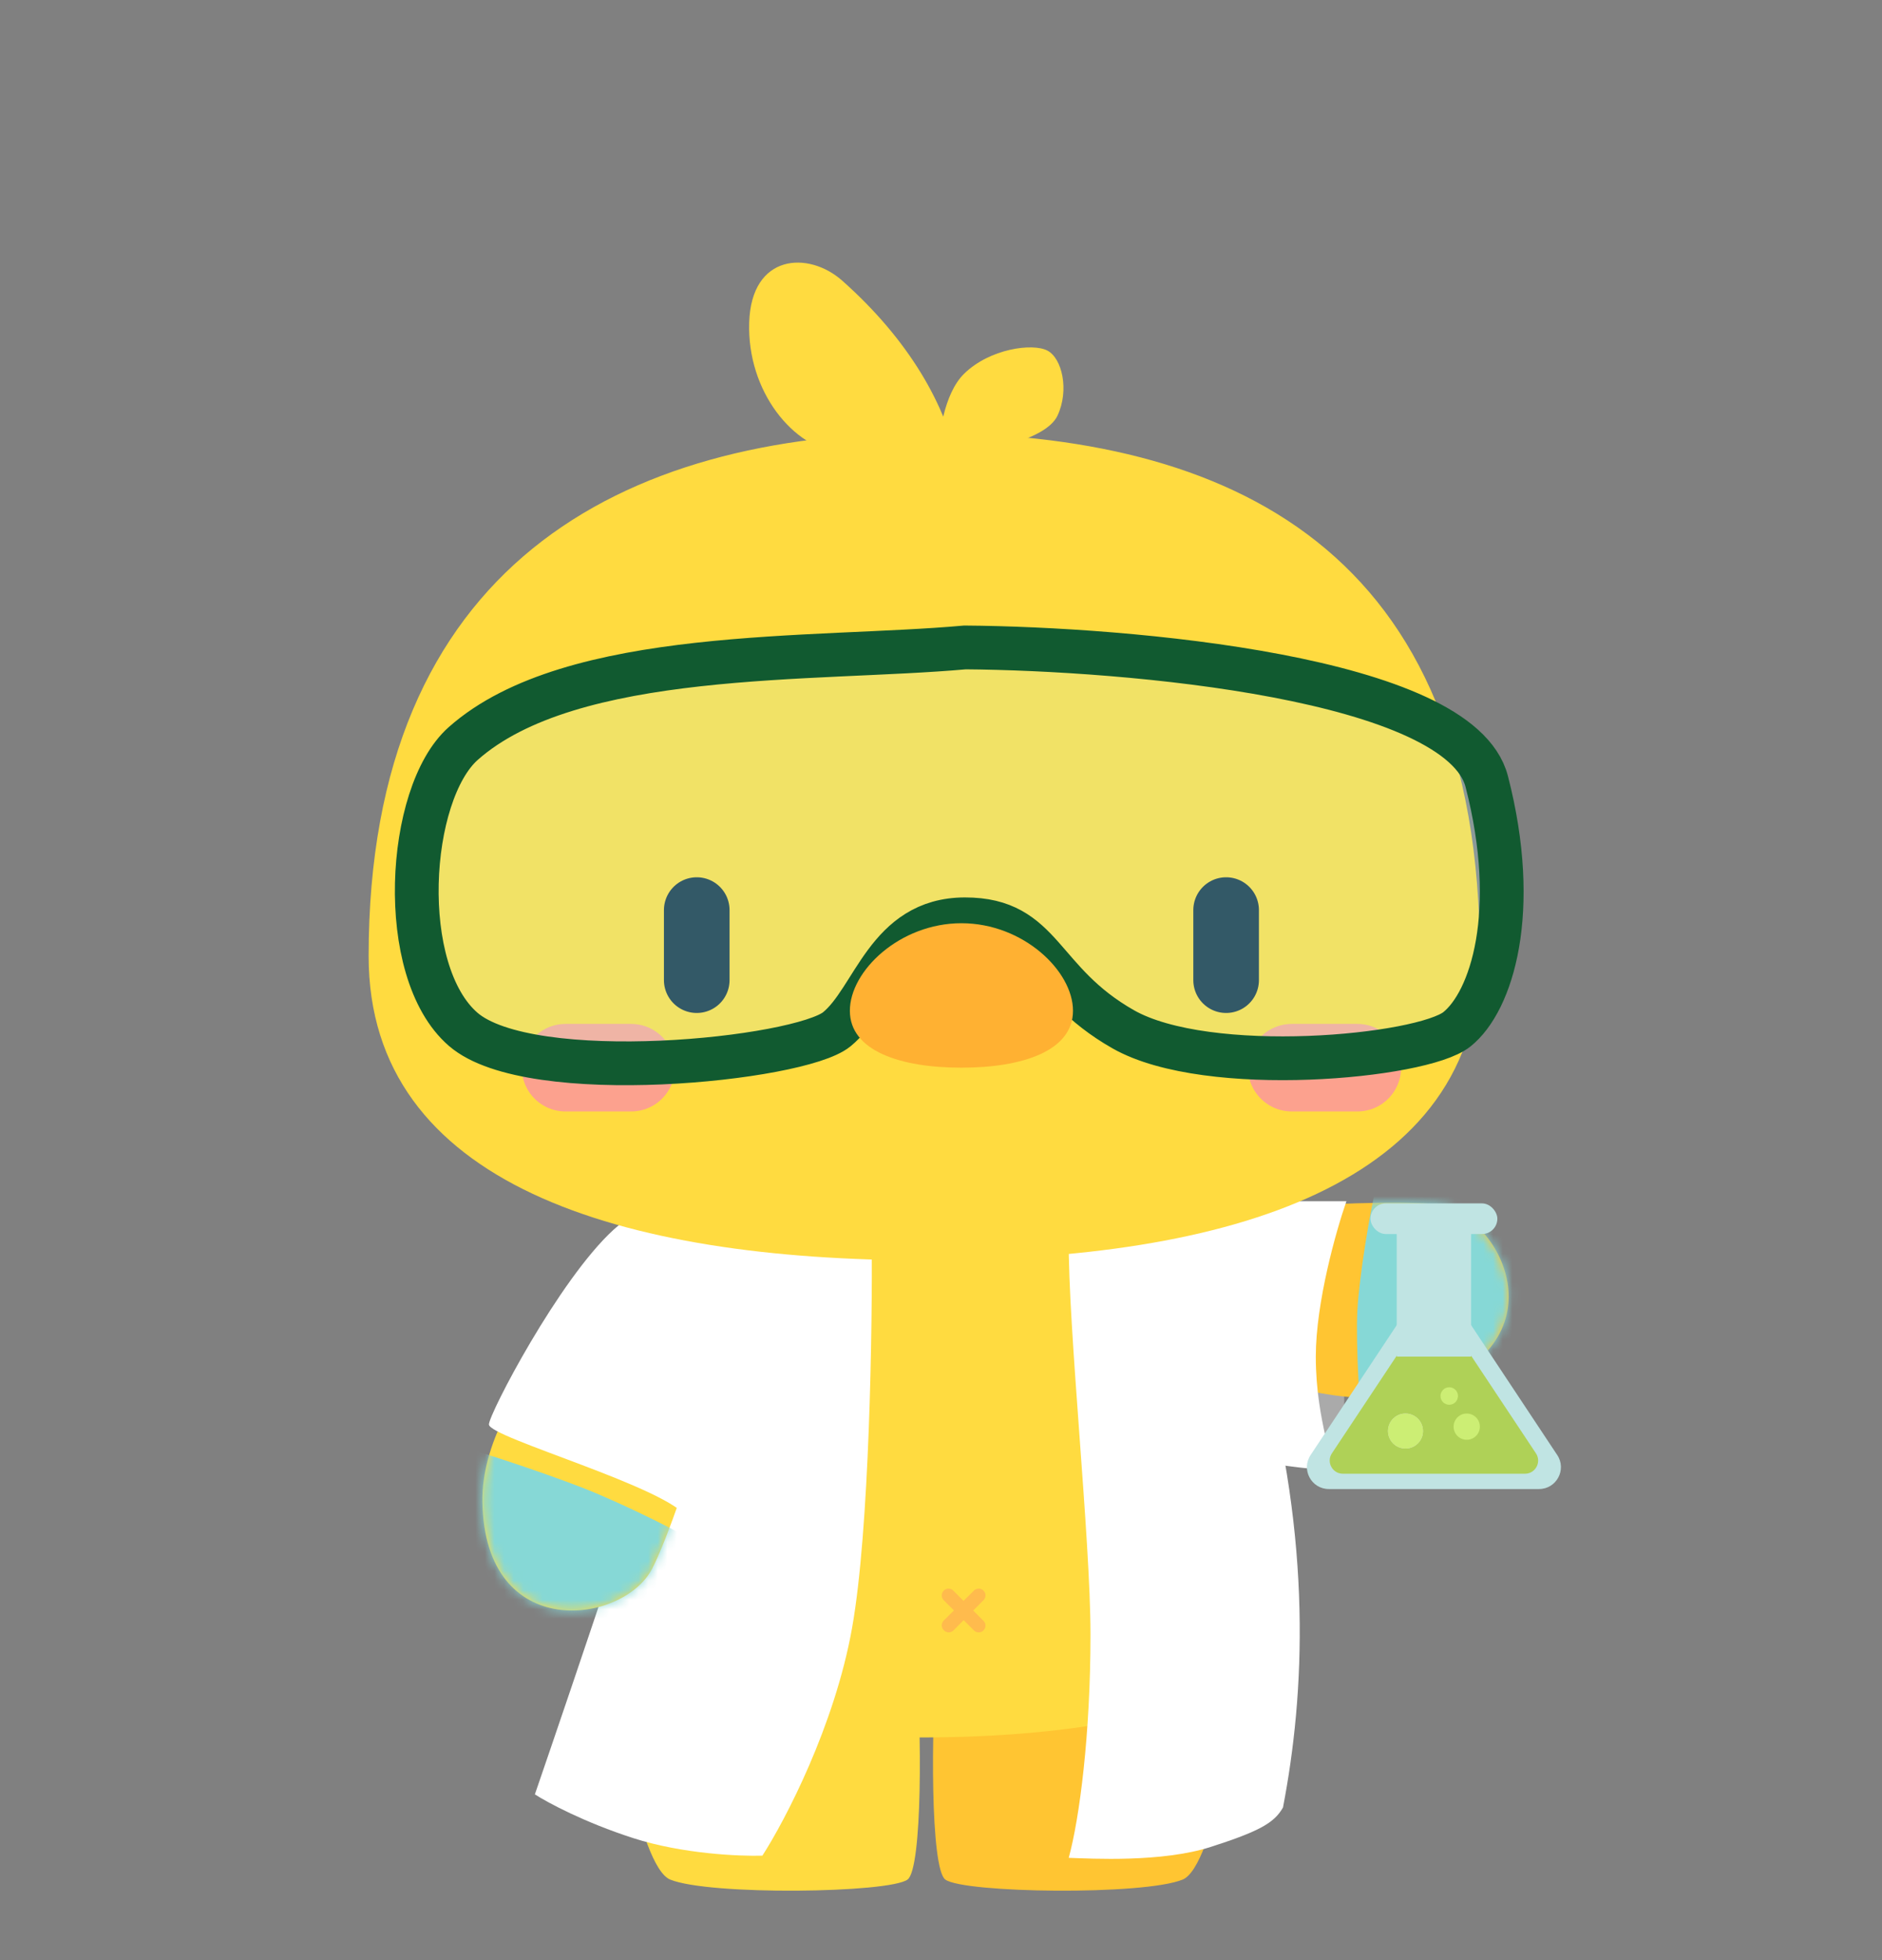 <svg width="196" height="204" viewBox="0 0 196 204" fill="none" xmlns="http://www.w3.org/2000/svg">
<rect x="0" y="0" width="196" height="204" fill="#808080" stroke="none"/>
<g clip-path="url(#clip0_4001_505)">
<ellipse cx="137.945" cy="145.752" rx="2.05" ry="6.834" fill="#AAAAAA"/>
<path d="M149.263 144.337C138.338 148.732 120.977 139.564 113.662 134.43C113.301 133.486 112.798 131.083 113.673 129.018C114.767 126.436 142.902 124.598 149.431 125.345C155.961 126.093 162.919 138.844 149.263 144.337Z" fill="#FFC532"/>
<path d="M123.172 195.625C126.44 194.289 129.621 176.486 128.976 167.623L97.588 172.633C96.943 179.826 96.9 194.495 98.448 195.625C100.383 197.038 119.087 197.295 123.172 195.625Z" fill="#FFC532"/>
<path d="M125.625 175.905C135.394 169.409 122.188 128.885 112.647 123.781C103.105 118.677 87.585 119.451 80.77 123.781C73.954 128.112 57.112 169.254 66.881 175.905C76.65 182.556 115.856 182.401 125.625 175.905Z" fill="#FFDB40"/>
<path d="M69.794 195.625C66.526 194.289 63.344 176.486 63.989 167.623L95.377 172.633C96.022 179.826 96.065 194.495 94.517 195.625C92.582 197.038 73.879 197.295 69.794 195.625Z" fill="#FFDB40"/>
<path d="M88.737 169.444C90.559 159.238 90.863 138.158 90.787 128.894L74.841 127.982C74.309 129.349 72.745 133.906 70.74 141.196C68.735 148.486 59.881 174.608 55.704 186.758C56.995 187.593 60.853 189.674 65.956 191.314C71.059 192.955 77.043 193.213 79.397 193.137C81.751 189.492 86.915 179.65 88.737 169.444Z" fill="white"/>
<path d="M113.569 170.128C113.569 160.104 111.225 138.158 111.301 128.894L127.248 127.982C127.779 129.349 129.343 133.906 131.348 141.196C136.673 160.56 135.894 176.279 133.616 188.125C132.704 189.72 131.201 190.585 126.098 192.226C120.995 193.866 113.655 193.441 111.301 193.365C112.429 189.264 113.569 180.495 113.569 170.128Z" fill="white"/>
<path d="M50.239 156.329C50.036 144.555 64.802 131.615 72.211 126.617C73.221 126.617 75.645 127.005 77.262 128.56C79.282 130.504 70.948 157.44 67.917 163.271C64.887 169.103 50.491 171.046 50.239 156.329Z" fill="#FFDB40"/>
<path d="M98.793 169.901C98.886 169.902 98.979 169.884 99.066 169.848C99.152 169.813 99.231 169.761 99.297 169.696L102.462 166.512C102.579 166.377 102.64 166.203 102.633 166.025C102.626 165.847 102.552 165.678 102.425 165.552C102.298 165.426 102.129 165.352 101.95 165.345C101.771 165.338 101.596 165.399 101.46 165.515L98.288 168.663C98.221 168.729 98.168 168.807 98.132 168.893C98.096 168.979 98.077 169.072 98.077 169.165C98.077 169.259 98.096 169.351 98.132 169.437C98.168 169.523 98.221 169.602 98.288 169.667C98.352 169.738 98.429 169.795 98.516 169.835C98.603 169.876 98.697 169.898 98.793 169.901Z" fill="#FFBB4D"/>
<path d="M101.924 169.901C102.017 169.902 102.109 169.884 102.195 169.849C102.281 169.813 102.359 169.762 102.425 169.696C102.491 169.631 102.543 169.553 102.579 169.467C102.615 169.381 102.633 169.288 102.633 169.195C102.633 169.102 102.615 169.01 102.579 168.924C102.543 168.838 102.491 168.76 102.425 168.694L99.284 165.553C99.219 165.487 99.141 165.435 99.055 165.399C98.969 165.363 98.877 165.345 98.783 165.345C98.69 165.345 98.598 165.363 98.512 165.399C98.426 165.435 98.348 165.487 98.282 165.553C98.151 165.686 98.077 165.865 98.077 166.051C98.077 166.237 98.151 166.416 98.282 166.549L101.43 169.696C101.561 169.827 101.739 169.9 101.924 169.901V169.901Z" fill="#FFBB4D"/>
<path d="M137.034 141.197C137.034 135.547 139.16 128.06 140.223 125.022H131.566C129.926 125.022 125.415 125.934 123.365 126.389L128.605 151.677C131.414 152.208 137.262 153.18 138.173 152.816C139.312 152.36 137.034 148.259 137.034 141.197Z" fill="white"/>
<path d="M50.92 148.259C50.92 147.165 58.21 133.177 63.906 127.983C69.601 122.79 76.435 125.139 80.08 127.071C87.826 131.172 81.523 152.511 78.941 160.333C77.119 160.637 73.109 160.606 71.651 158.055C69.829 154.865 50.92 149.626 50.92 148.259Z" fill="white"/>
<path d="M154.119 99.508C154.119 123.287 128.044 131.173 96.351 131.173C64.658 131.173 38.391 123.287 38.391 99.508C38.391 58.961 64.658 45.06 96.351 45.06C128.044 45.06 154.119 57.031 154.119 99.508Z" fill="#FFDB40"/>
<path d="M58.894 111.125H65.728" stroke="#FCA18E" stroke-width="9.113" stroke-linecap="round"/>
<path d="M134.527 111.125H141.361" stroke="#FCA18E" stroke-width="9.113" stroke-linecap="round"/>
<path d="M72.562 94.723V102.013" stroke="#123041" stroke-width="6.834" stroke-linecap="round"/>
<path d="M127.693 94.723V102.013" stroke="#123041" stroke-width="6.834" stroke-linecap="round"/>
<path d="M154.836 81.337C152.035 70.491 117.445 67.517 100.501 67.385C84.853 68.789 59.522 67.385 48.24 77.388C42.366 82.596 41.237 101.079 48.24 107.133C55.243 113.188 83.252 110.292 87.142 107.133C91.032 103.974 92.331 95.683 100.501 95.683C108.67 95.683 108.167 102.132 116.986 107.133C125.804 112.135 148.093 110.029 151.724 107.133C155.355 104.238 158.337 94.893 154.836 81.337Z" fill="#BDFEFF" fill-opacity="0.2" stroke="#115A30" stroke-width="4.556"/>
<path d="M111.746 105.201C111.746 109.353 106.545 111.124 100.128 111.124C93.711 111.124 88.509 109.353 88.509 105.201C88.509 101.049 93.711 96.089 100.128 96.089C106.545 96.089 111.746 101.049 111.746 105.201Z" fill="#FFB132"/>
<path d="M87.715 29.213C94.627 35.343 98.597 42.216 99.772 48.473L87.609 47.175C82.6 46.642 77.803 40.738 78.024 33.572C78.246 26.406 84.2 26.096 87.715 29.213Z" fill="#FFDB40"/>
<path d="M100.411 38.894C98.258 40.995 97.715 45.575 97.712 47.601C101.88 47.216 108.876 45.934 110.13 43.265C111.384 40.596 110.602 37.277 109.075 36.486C107.547 35.694 103.101 36.268 100.411 38.894Z" fill="#FFDB40"/>
<mask id="mask0_4001_505" style="mask-type:alpha" maskUnits="userSpaceOnUse" x="113" y="125" width="45" height="21">
<path d="M149.263 144.336C138.338 148.731 120.977 139.563 113.662 134.429C113.301 133.485 112.798 131.082 113.673 129.017C114.766 126.435 142.902 124.597 149.431 125.344C155.96 126.092 162.919 138.843 149.263 144.336Z" fill="#FFC532"/>
</mask>
<g mask="url(#mask0_4001_505)">
<path d="M141.362 136.413C141.544 132.95 142.677 126.01 143.436 122.972L165.99 122.061L171.685 145.07L142.069 150.765C141.614 147.424 141.179 139.876 141.362 136.413Z" fill="#86D8D6"/>
</g>
<mask id="mask1_4001_505" style="mask-type:alpha" maskUnits="userSpaceOnUse" x="50" y="126" width="28" height="42">
<path d="M50.239 156.329C50.037 144.555 64.803 131.615 72.212 126.616C73.222 126.616 75.647 127.005 77.263 128.56C79.283 130.504 70.949 157.439 67.918 163.271C64.888 169.102 50.492 171.046 50.239 156.329Z" fill="#FFDB40"/>
</mask>
<g mask="url(#mask1_4001_505)">
<path d="M60.717 154.865C56.525 153.225 47.808 150.309 43.859 149.397L40.67 174.457L55.477 186.075L74.842 161.927C72.108 160.029 64.909 156.505 60.717 154.865Z" fill="#86D8D6"/>
</g>
<path d="M147.437 134.944C148.338 133.586 150.332 133.586 151.234 134.944L162.179 151.441C163.184 152.955 162.098 154.979 160.281 154.979H138.389C136.572 154.979 135.486 152.955 136.491 151.441L147.437 134.944Z" fill="#C0E4E3"/>
<path d="M148.197 136.987C148.738 136.173 149.933 136.173 150.474 136.987L159.959 151.262C160.563 152.17 159.911 153.385 158.821 153.385H139.85C138.759 153.385 138.108 152.17 138.711 151.262L148.197 136.987Z" fill="#AFD157"/>
<rect x="145.463" y="127.072" width="7.746" height="14.124" fill="#C0E4E3"/>
<rect x="142.729" y="125.249" width="13.213" height="3.189" rx="1.595" fill="#C0E4E3"/>
<circle cx="146.374" cy="148.942" r="1.823" fill="#D9D9D9"/>
<circle cx="146.374" cy="148.942" r="1.823" fill="#CCEE74"/>
<circle cx="152.752" cy="148.487" r="1.367" fill="#CCEE74"/>
<circle cx="150.93" cy="145.297" r="0.911" fill="#CCEE74"/>
</g>
<defs>
<clipPath id="clip0_4001_505">
<rect width="138.51" height="183.617" fill="white" transform="translate(27 20)"/>
</clipPath>
</defs>
</svg>
